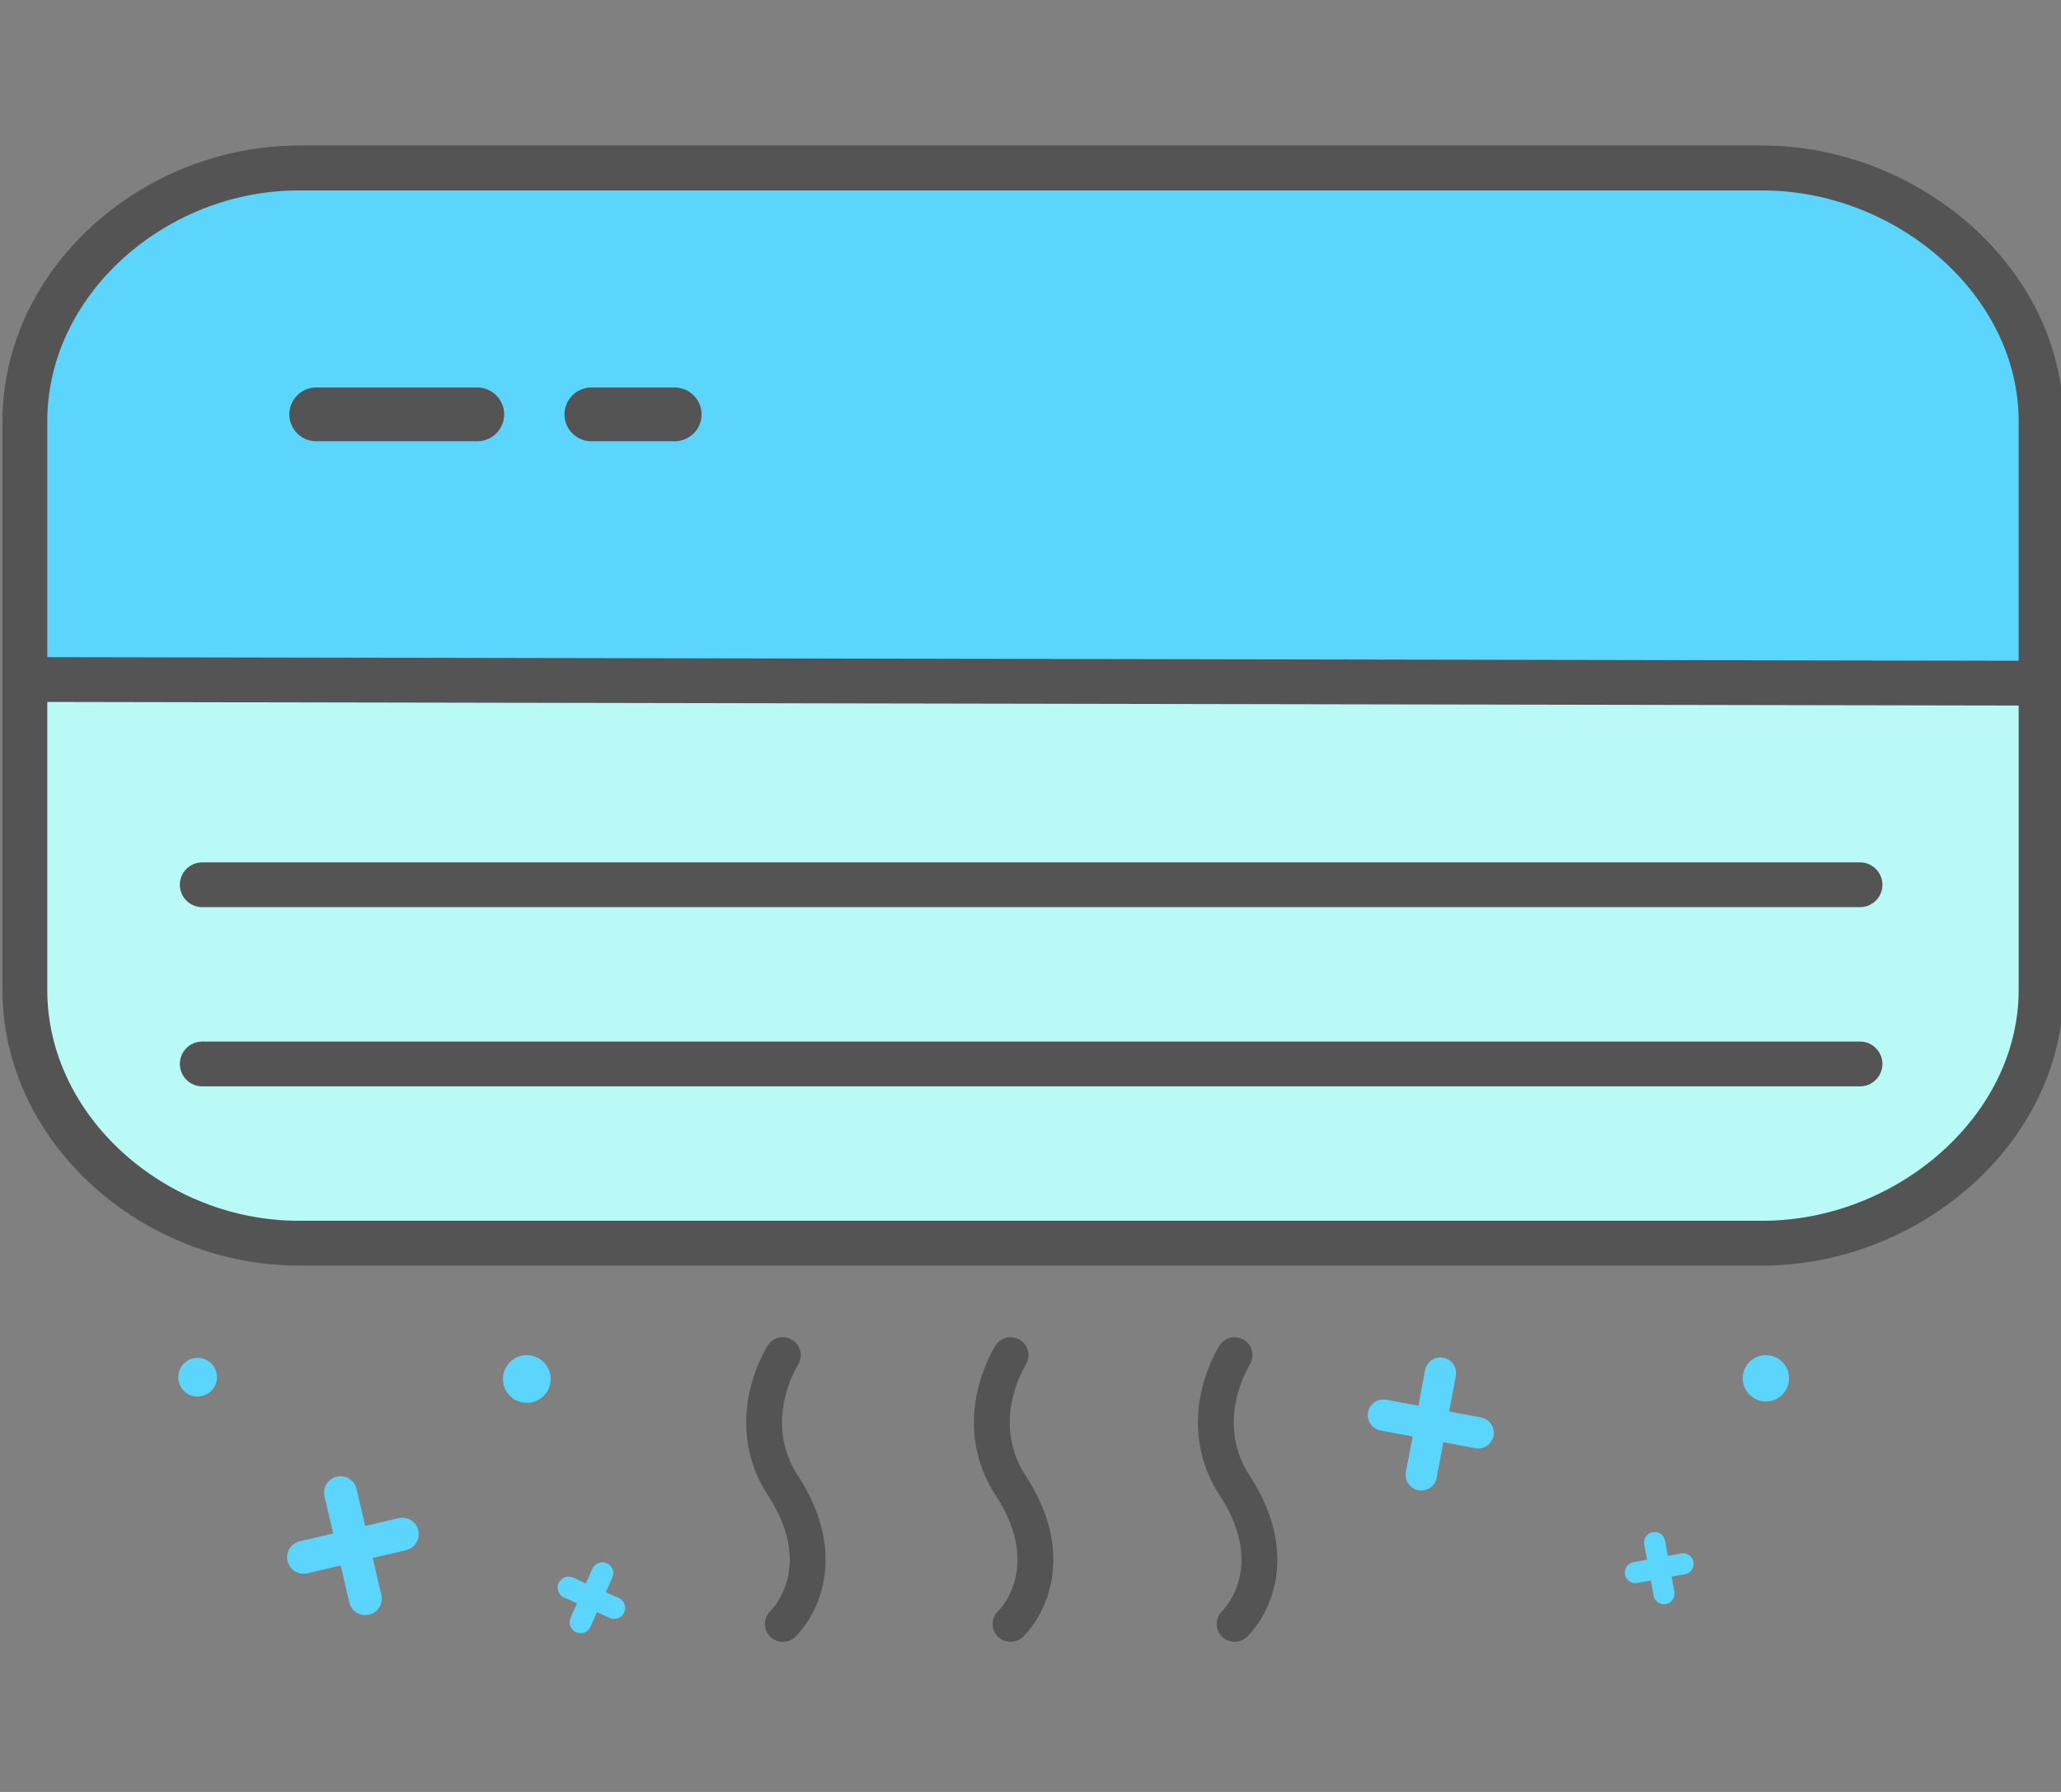 <?xml version="1.0" encoding="utf-8"?>
<!-- Generator: Adobe Illustrator 16.0.0, SVG Export Plug-In . SVG Version: 6.00 Build 0)  -->
<!DOCTYPE svg PUBLIC "-//W3C//DTD SVG 1.1//EN" "http://www.w3.org/Graphics/SVG/1.1/DTD/svg11.dtd">
<svg version="1.1" id="Layer_1" xmlns="http://www.w3.org/2000/svg" xmlns:xlink="http://www.w3.org/1999/xlink" x="0px" y="0px"
	 width="46px" height="40px" viewBox="0 0 46 40" enable-background="new 0 0 46 40" xml:space="preserve">
<rect x="0" y="0" width="46" height="40" fill="#808080" stroke="none"/>
<path fill="#B9F9F6" stroke="#545454" stroke-miterlimit="10" d="M45.555,22.096c0,3.123-2.986,5.654-6.211,5.654H6.663
	c-3.223,0-6.108-2.531-6.108-5.654V9.656c0-3.123,2.885-5.905,6.108-5.905h32.681c3.225,0,6.211,2.782,6.211,5.905V22.096z"/>
<line fill="none" stroke="#545454" stroke-linecap="round" stroke-linejoin="round" stroke-miterlimit="10" x1="4.514" y1="23.75" x2="41.514" y2="23.75"/>
<line fill="none" stroke="#545454" stroke-linecap="round" stroke-linejoin="round" stroke-miterlimit="10" x1="4.514" y1="19.75" x2="41.514" y2="19.75"/>
<path fill="#5CD5FD" stroke="#545454" stroke-miterlimit="10" d="M45.555,9.406c0-3.124-2.986-5.655-6.211-5.655H6.663
	c-3.223,0-6.108,2.531-6.108,5.655v5.762l45,0.083V9.406z"/>
<line fill="none" stroke="#545454" stroke-width="1.2" stroke-linecap="round" stroke-linejoin="round" stroke-miterlimit="10" x1="13.199" y1="9.25" x2="15.058" y2="9.25"/>
<line fill="none" stroke="#545454" stroke-width="1.2" stroke-linecap="round" stroke-linejoin="round" stroke-miterlimit="10" x1="7.058" y1="9.25" x2="10.652" y2="9.25"/>
<path fill="none" stroke="#545454" stroke-width="0.8" stroke-linecap="round" stroke-linejoin="round" stroke-miterlimit="10" d="
	M17.472,30.25c-0.386,0.656-0.705,1.826,0,2.906c1.062,1.625,0.331,2.771,0,3.094"/>
<path fill="none" stroke="#545454" stroke-width="0.8" stroke-linecap="round" stroke-linejoin="round" stroke-miterlimit="10" d="
	M22.555,30.25c-0.386,0.656-0.705,1.826,0,2.906c1.062,1.625,0.331,2.771,0,3.094"/>
<path fill="none" stroke="#545454" stroke-width="0.8" stroke-linecap="round" stroke-linejoin="round" stroke-miterlimit="10" d="
	M27.555,30.25c-0.387,0.656-0.705,1.826,0,2.906c1.062,1.625,0.33,2.771,0,3.094"/>
<line fill="none" stroke="#5CD5FD" stroke-width="0.734" stroke-linecap="round" stroke-linejoin="round" stroke-miterlimit="10" x1="7.6" y1="33.32" x2="8.154" y2="35.686"/>
<line fill="none" stroke="#5CD5FD" stroke-width="0.734" stroke-linecap="round" stroke-linejoin="round" stroke-miterlimit="10" x1="6.775" y1="34.762" x2="8.979" y2="34.246"/>
<line fill="none" stroke="#5CD5FD" stroke-width="0.698" stroke-linecap="round" stroke-linejoin="round" stroke-miterlimit="10" x1="32.15" y1="30.65" x2="31.722" y2="32.922"/>
<line fill="none" stroke="#5CD5FD" stroke-width="0.698" stroke-linecap="round" stroke-linejoin="round" stroke-miterlimit="10" x1="30.877" y1="31.588" x2="32.992" y2="31.984"/>
<line fill="none" stroke="#5CD5FD" stroke-width="0.487" stroke-linecap="round" stroke-linejoin="round" stroke-miterlimit="10" x1="13.444" y1="35.118" x2="12.957" y2="36.213"/>
<line fill="none" stroke="#5CD5FD" stroke-width="0.487" stroke-linecap="round" stroke-linejoin="round" stroke-miterlimit="10" x1="12.69" y1="35.438" x2="13.709" y2="35.893"/>
<line fill="none" stroke="#5CD5FD" stroke-width="0.472" stroke-linecap="round" stroke-linejoin="round" stroke-miterlimit="10" x1="36.93" y1="34.434" x2="37.139" y2="35.574"/>
<line fill="none" stroke="#5CD5FD" stroke-width="0.472" stroke-linecap="round" stroke-linejoin="round" stroke-miterlimit="10" x1="36.501" y1="35.104" x2="37.564" y2="34.908"/>
<path fill="#5CD5FD" d="M12.291,30.783c0,0.293-0.238,0.531-0.533,0.531l0,0c-0.294,0-0.533-0.238-0.533-0.531l0,0
	c0-0.293,0.238-0.533,0.533-0.533l0,0C12.053,30.25,12.291,30.49,12.291,30.783L12.291,30.783z"/>
<path fill="#5CD5FD" d="M4.842,30.742c0,0.236-0.192,0.432-0.431,0.432l0,0c-0.239,0-0.431-0.193-0.431-0.432l0,0
	c0-0.238,0.191-0.432,0.431-0.432l0,0C4.65,30.312,4.842,30.504,4.842,30.742L4.842,30.742z"/>
<path fill="#5CD5FD" d="M39.93,30.766c0,0.285-0.23,0.518-0.516,0.518l0,0c-0.286,0-0.517-0.232-0.517-0.518l0,0
	c0-0.283,0.229-0.516,0.517-0.516l0,0C39.699,30.25,39.93,30.48,39.93,30.766L39.93,30.766z"/>
</svg>
